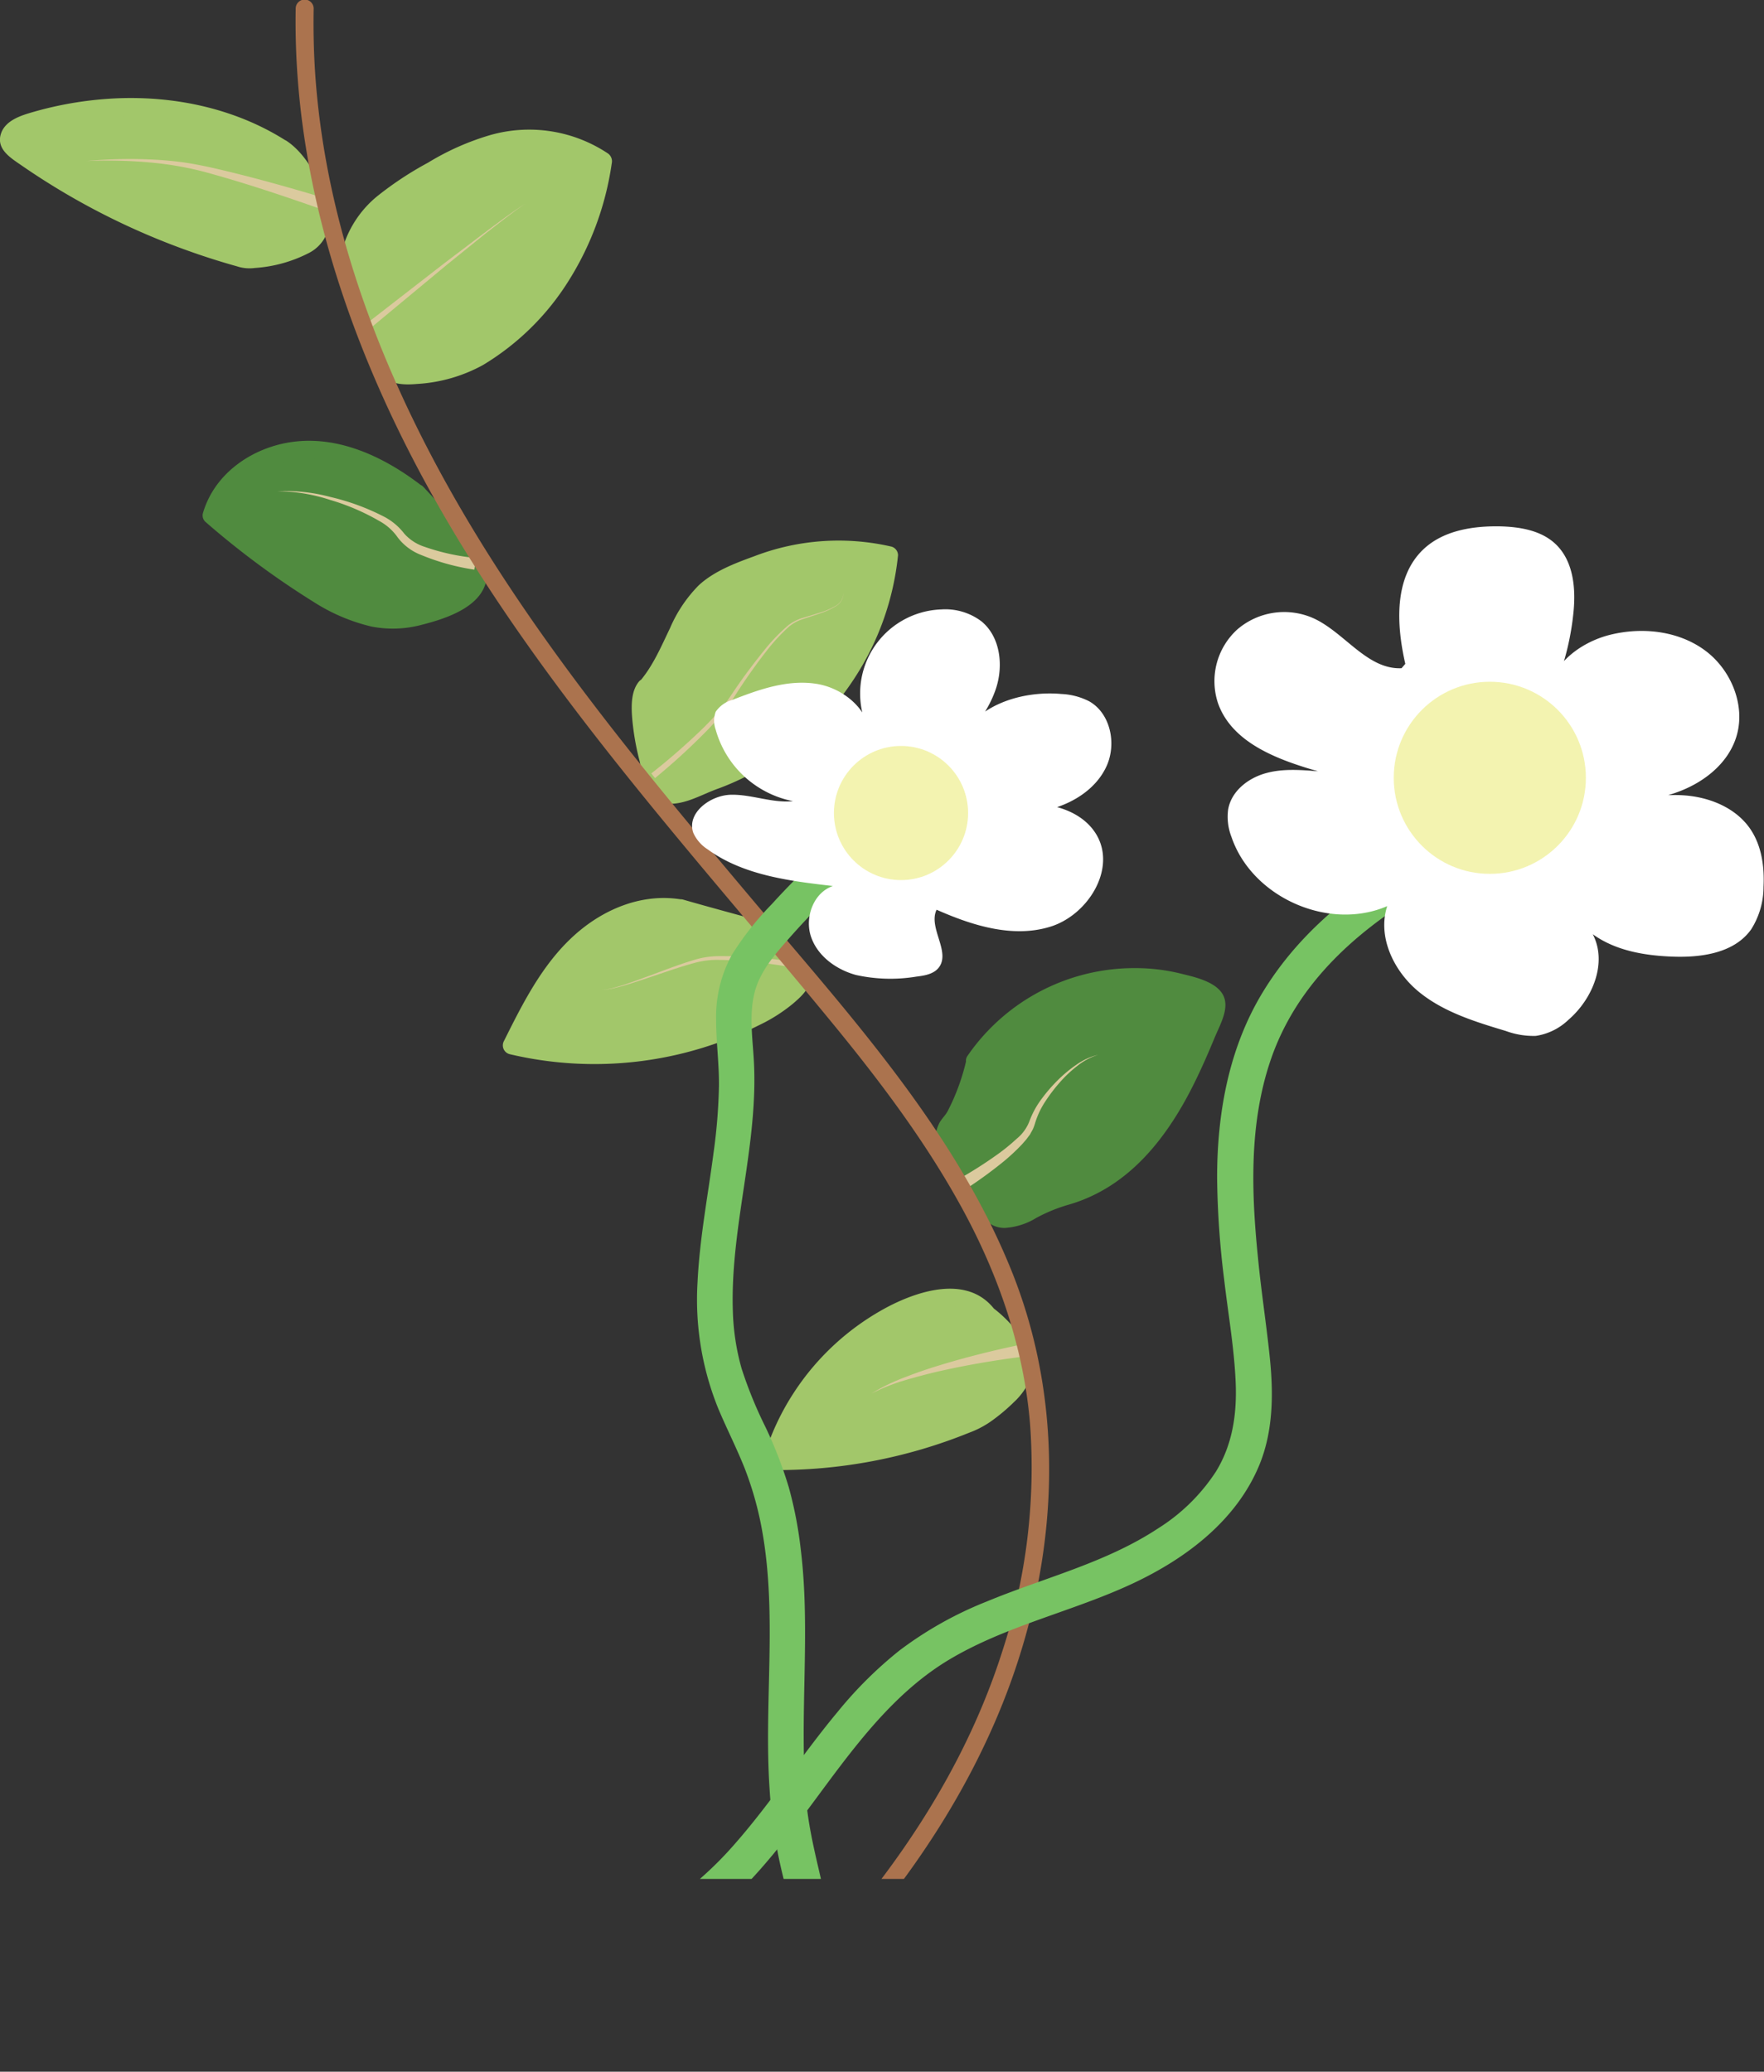<svg id="Layer_2" data-name="Layer 2" xmlns="http://www.w3.org/2000/svg" xmlns:xlink="http://www.w3.org/1999/xlink" viewBox="0 0 294.53 345.97"><rect x="0" y="0" width="294.53" height="345.97" fill="#333333" stroke="none"/><defs><style>.cls-1{fill:none;}.cls-2{clip-path:url(#clip-path);}.cls-3{fill:#a2c76a;}.cls-4{fill:#dbca9e;}.cls-5{fill:#508b3f;}.cls-6{fill:#ab734e;}.cls-7{fill:#77c363;}.cls-8{fill:#fff;}.cls-9{fill:#f3f3b0;}</style><clipPath id="clip-path" transform="translate(-16.36 -42.23)"><rect class="cls-1" width="333.59" height="356"/></clipPath></defs><title>flowerLogin</title><g class="cls-2"><path class="cls-3" d="M181.15,261.7c-2.71-3.77-8.52-3.14-12.8-1.35a40.74,40.74,0,0,0-23.08,25.84,83.65,83.65,0,0,0,34.41-7s6.62-4.15,7.59-8S181.15,261.7,181.15,261.7Z" transform="translate(-16.36 -42.23)"/><path class="cls-3" d="M182.45,260.94c-4.4-5.79-12.51-3.28-17.89-.46a42.42,42.42,0,0,0-15.67,14.34,41.59,41.59,0,0,0-5.07,11,1.52,1.52,0,0,0,1.45,1.9,85.26,85.26,0,0,0,32.9-6.23,16,16,0,0,0,3.52-1.81,31,31,0,0,0,3.95-3.29,11.42,11.42,0,0,0,3-4.49,6.22,6.22,0,0,0-.72-4.68,21.61,21.61,0,0,0-5.72-6.55c-1.49-1.21-3.62.9-2.12,2.12a23.59,23.59,0,0,1,4.32,4.44c.66.92,1.58,2.22,1.46,3.42-.13,1.38-1.43,2.69-2.35,3.62a19.27,19.27,0,0,1-6.57,4.5,84.11,84.11,0,0,1-14.51,4.34,82.43,82.43,0,0,1-17.17,1.61l1.45,1.9A39,39,0,0,1,156,270.66c4.14-4.31,9.62-8.3,15.5-9.78,2.71-.68,6.46-.93,8.36,1.57C181,264,183.62,262.48,182.45,260.94Z" transform="translate(-16.36 -42.23)"/><path class="cls-4" d="M186.74,268.84c-4.22.55-8.47,1.26-12.66,2.18-2.1.45-4.18,1-6.23,1.59a33.07,33.07,0,0,0-6,2.34,33,33,0,0,1,5.83-2.81c2-.79,4.07-1.47,6.14-2.09,4.15-1.25,8.34-2.29,12.6-3.19Z" transform="translate(-16.36 -42.23)"/><path class="cls-3" d="M130,193.91c-6.41-1.21-13,1.9-17.64,6.51s-7.61,10.56-10.51,16.4a59.52,59.52,0,0,0,44.26-6.74s4.86-3.57,3.79-4.47-4.61-7.55-7.64-8.28S130,193.91,130,193.91Z" transform="translate(-16.36 -42.23)"/><path class="cls-3" d="M130.35,192.47c-6.71-1.19-13.29,1.56-18.22,6.06-5.25,4.78-8.5,11.27-11.62,17.53a1.52,1.52,0,0,0,.9,2.2,61.42,61.42,0,0,0,41.73-4.85,27.45,27.45,0,0,0,5.58-3.54c1.23-1.06,3.56-3,2.56-4.85a15.59,15.59,0,0,0-1.27-1.64c-.7-1-1.38-2-2.12-3-1.4-1.85-3-3.89-5.35-4.55-4.06-1.13-8.14-2.22-12.19-3.39a1.5,1.5,0,0,0-.79,2.89c3.31,1,6.63,1.92,10,2.82.76.21,1.54.36,2.29.6a5.4,5.4,0,0,1,2.17,1.59,50.71,50.71,0,0,1,3.81,5.06,5.66,5.66,0,0,0,.76,1c.06.05.1.14.17.18l.07.07c-.09-1-.18-1.29-.29-.84.09,0-.06.07-.16.21l-.3.34a11.68,11.68,0,0,1-1,1,18.71,18.71,0,0,1-4.29,2.88,58,58,0,0,1-40.54,5.13l.89,2.21c2.84-5.69,5.73-11.56,10.28-16.1,4.16-4.16,10.17-7.18,16.18-6.12C131.45,195.69,132.26,192.8,130.35,192.47Z" transform="translate(-16.36 -42.23)"/><path class="cls-4" d="M148.45,203.73c-2.65-.44-5.33-.81-8-1-1.34-.11-2.68-.2-4-.2a13.88,13.88,0,0,0-4,.47c-2.6.69-5.15,1.62-7.72,2.47-1.29.43-2.57.86-3.87,1.25-.65.19-1.3.37-2,.53a5.93,5.93,0,0,1-2,.2,5.66,5.66,0,0,0,2-.27c.65-.17,1.3-.37,1.94-.58,1.29-.43,2.56-.9,3.83-1.37,2.54-.93,5.06-1.93,7.67-2.71a14.45,14.45,0,0,1,4.07-.62c1.37,0,2.74,0,4.1.08,2.72.15,5.42.44,8.12.81Z" transform="translate(-16.36 -42.23)"/><path class="cls-5" d="M179.22,219.34c7.88-12.11,24.87-17.32,38.18-11.7a3.47,3.47,0,0,1,1.92,1.46A3.69,3.69,0,0,1,219,212c-4.75,12-10.84,25.3-23,29.48-2.14.73-4.42,1.15-6.38,2.27,0,0-5.22,3.5-7.5,1.36s-3.74-6.06-5.53-6.89-3.74-6.06-1.61-8.34S179.22,219.34,179.22,219.34Z" transform="translate(-16.36 -42.23)"/><path class="cls-5" d="M180.52,220.1a30.42,30.42,0,0,1,21.79-13,29.56,29.56,0,0,1,12.77,1.28c.74.25,2.3.57,2.77,1.24.58.82-.61,2.8-.94,3.63-.88,2.18-1.8,4.35-2.8,6.48-3.71,7.92-8.79,16.26-17.21,19.79-2.38,1-5,1.42-7.31,2.54-1.08.51-2,1.22-3.16,1.67a6.43,6.43,0,0,1-2.19.56c-.93,0-1.32-.43-1.9-1.12-1.38-1.67-2.25-3.75-3.78-5.31-.53-.54-1.28-.81-1.76-1.37a6.21,6.21,0,0,1-1.14-2.6,3.84,3.84,0,0,1,.26-2.83c.44-.69,1-1.27,1.39-2a41.76,41.76,0,0,0,3.36-9.29,1.51,1.51,0,0,0-2.9-.8,35.84,35.84,0,0,1-3.23,8.91c-.39.68-1,1.23-1.35,1.91a6.37,6.37,0,0,0-.64,3.44,8.78,8.78,0,0,0,2.48,5.74,13.51,13.51,0,0,1,1.78,1.44c.75.93,1.34,2,2,3,1.3,1.92,2.75,3.89,5.29,3.88a11.34,11.34,0,0,0,5.31-1.69,27.24,27.24,0,0,1,5.54-2.24c10.15-3,16.54-11.48,21-20.63,1.15-2.35,2.2-4.76,3.2-7.18s2.9-5.52,1-7.79c-1.46-1.75-4.5-2.42-6.62-2.94a31.7,31.7,0,0,0-7.51-.92,33.84,33.84,0,0,0-28.15,14.7C176.86,220.2,179.46,221.71,180.52,220.1Z" transform="translate(-16.36 -42.23)"/><path class="cls-4" d="M176.36,239.17a69.23,69.23,0,0,0,6.71-4.28,32.2,32.2,0,0,0,3.05-2.5,7,7,0,0,0,2.15-3,14.45,14.45,0,0,1,2-3.64,26.42,26.42,0,0,1,2.67-3.1,22.18,22.18,0,0,1,3.12-2.6,10.65,10.65,0,0,1,3.67-1.68,10.59,10.59,0,0,0-3.52,1.88,21,21,0,0,0-2.91,2.75,27.29,27.29,0,0,0-2.41,3.17,13.75,13.75,0,0,0-1.67,3.51,9.69,9.69,0,0,1-.35,1c-.15.34-.35.64-.53,1l-.64.85-.69.79a34.77,34.77,0,0,1-3,2.81,73,73,0,0,1-6.62,4.81Z" transform="translate(-16.36 -42.23)"/><path class="cls-3" d="M124.09,157.14c5.24-5.89,5.66-14.46,12.68-18,8.58-4.39,18.65-6.6,28-4.17a45.57,45.57,0,0,1-30.4,38s-6.54,3.6-8,1.19S122,159.55,124.09,157.14Z" transform="translate(-16.36 -42.23)"/><path class="cls-3" d="M125.15,158.2a31.7,31.7,0,0,0,4.54-7.31,38.51,38.51,0,0,1,3.93-7.22c2-2.55,4.83-3.87,7.75-5.06A44.36,44.36,0,0,1,152,135.72a32.62,32.62,0,0,1,12.37.65l-1.1-1.45a44.22,44.22,0,0,1-16.68,29.76,43.62,43.62,0,0,1-7.29,4.63c-2,1-4.13,1.6-6.11,2.57a12.07,12.07,0,0,1-4.78,1.59c-.67,0-.69,0-.95-.54a19.69,19.69,0,0,1-.73-2.05,45.11,45.11,0,0,1-1.64-7.35,20.74,20.74,0,0,1-.22-3.52,7.12,7.12,0,0,1,.13-1.23c0-.17.09-.33.14-.49-.09.26.28-.39,0-.09,1.21-1.48-.9-3.61-2.12-2.12s-1.26,3.74-1.14,5.66a42.51,42.51,0,0,0,1.3,7.68,18.4,18.4,0,0,0,2,5.56c1.34,2.06,4.17,1.57,6.16.92,1.72-.57,3.36-1.43,5-2a44.11,44.11,0,0,0,8.73-4.4,48,48,0,0,0,13.88-13.89,46,46,0,0,0,7.35-20.65,1.51,1.51,0,0,0-1.1-1.45,39.25,39.25,0,0,0-22.93,1.62c-3.22,1.17-6.7,2.49-9.25,4.85a23.09,23.09,0,0,0-4.79,7.15c-1.5,3.11-2.86,6.36-5.15,9C121.77,157.53,123.88,159.66,125.15,158.2Z" transform="translate(-16.36 -42.23)"/><path class="cls-4" d="M125.11,171.39a112.28,112.28,0,0,0,8.47-7.39,46,46,0,0,0,3.77-4.14c.56-.73,1.07-1.51,1.6-2.3s1.07-1.55,1.62-2.32c1.11-1.53,2.25-3,3.45-4.49a30.3,30.3,0,0,1,3.93-4.08,7.34,7.34,0,0,1,2.54-1.28l2.7-.83a12.26,12.26,0,0,0,2.59-1.09,2.57,2.57,0,0,0,1.42-2.25,2.56,2.56,0,0,1-1.39,2.3,12.2,12.2,0,0,1-2.58,1.16l-2.68.89a7.07,7.07,0,0,0-2.44,1.29,30.42,30.42,0,0,0-3.8,4.13c-1.16,1.47-2.26,3-3.33,4.54q-.79,1.16-1.56,2.34c-.5.79-1,1.59-1.58,2.37a44.78,44.78,0,0,1-3.73,4.29,110.32,110.32,0,0,1-8.38,7.64Z" transform="translate(-16.36 -42.23)"/><path class="cls-5" d="M86,124.64c-5.36-4.22-11.86-7.45-18.68-7.3s-13.82,4.37-15.63,10.95a176.4,176.4,0,0,0,14.67,11.15c5.88,4,13,7.81,19.8,5.7,0,0,6.09-1.11,9-4.45S94,133.26,94,133.26Z" transform="translate(-16.36 -42.23)"/><path class="cls-5" d="M87.07,123.58C81,118.82,73.34,115,65.39,116c-6.74.85-13.18,5.17-15.14,11.9a1.46,1.46,0,0,0,.39,1.46,140.65,140.65,0,0,0,18.26,13.5,31,31,0,0,0,9.48,4,18.54,18.54,0,0,0,8.35-.28c3.94-1,10-2.9,10.85-7.52.61-3.22-1.55-5.77-3.57-8l-6.94-7.5c-1.31-1.42-3.43.71-2.12,2.12l5.39,5.83c1.37,1.48,3.24,3.05,4,5,1.73,4.24-4.93,6.36-8,7.07a16.7,16.7,0,0,1-6.37.52,25.21,25.21,0,0,1-8.64-3.28c-6.64-3.76-12.78-8.67-18.6-13.58l.38,1.46c1.64-5.62,7.31-9.26,13-9.78,6.9-.64,13.55,2.65,18.85,6.79C86.45,126.88,88.59,124.77,87.07,123.58Z" transform="translate(-16.36 -42.23)"/><path class="cls-4" d="M95.56,137.36a37.82,37.82,0,0,1-8.9-2.46,8.91,8.91,0,0,1-3.88-2.9,9,9,0,0,0-3.13-2.79,37.56,37.56,0,0,0-8.18-3.5,29.49,29.49,0,0,0-8.83-1.46,29.57,29.57,0,0,1,9,1,38.37,38.37,0,0,1,8.54,3.11,10.19,10.19,0,0,1,3.69,3,7.69,7.69,0,0,0,3.4,2.19,36.14,36.14,0,0,0,8.56,1.86Z" transform="translate(-16.36 -42.23)"/><path class="cls-3" d="M74.9,84.54c1.26-5.34,5.29-8.72,9.52-11.35,4.78-3,9.63-6,15.2-7.24a21.76,21.76,0,0,1,17.47,3.17c-2.24,15.12-10.83,27.79-23,33.95,0,0-11,3.61-12.75.65S73.54,90.3,74.9,84.54Z" transform="translate(-16.36 -42.23)"/><path class="cls-3" d="M76.35,84.93a15.84,15.84,0,0,1,6.39-8.81,69.63,69.63,0,0,1,10.54-6.28c7.45-3.64,16-4.3,23,.57l-.69-1.69c-1.77,11.67-7.52,23-17.25,30a22.9,22.9,0,0,1-5.12,3.06,32.41,32.41,0,0,1-4.56,1.16,13.37,13.37,0,0,1-5.37.36,1.47,1.47,0,0,1-.75-.3c.21.17-.16-.24,0,0a4.23,4.23,0,0,1-.24-.4c-.42-.76-.87-1.51-1.28-2.27a53.94,53.94,0,0,1-3.49-7.52c-.88-2.41-1.82-5.26-1.26-7.85.4-1.88-2.49-2.68-2.9-.79-1.14,5.29,1.68,11.1,4,15.69.54,1.06,1.1,2.11,1.69,3.14a10.44,10.44,0,0,0,1.33,2.11c1.4,1.41,3.75,1.4,5.58,1.24A26,26,0,0,0,97,103.19,43,43,0,0,0,110.5,90.36a50.17,50.17,0,0,0,8-20.84,1.6,1.6,0,0,0-.69-1.7,23.71,23.71,0,0,0-19.71-3,43.23,43.23,0,0,0-10.28,4.58A56.41,56.41,0,0,0,79.34,75a17.7,17.7,0,0,0-5.89,9.12C73,86,75.88,86.81,76.35,84.93Z" transform="translate(-16.36 -42.23)"/><path class="cls-4" d="M77.35,96.43,90.56,86.18l6.66-5.05c2.23-1.66,4.45-3.37,6.8-4.86-2.31,1.56-4.46,3.33-6.65,5l-6.5,5.26L78,97.21Z" transform="translate(-16.36 -42.23)"/><path class="cls-3" d="M63.46,67.08c-12.3-8-28.57-8.69-42.56-4.31-1.58.49-3.5,1.73-3,3.3a3.18,3.18,0,0,0,1.3,1.42A118.27,118.27,0,0,0,57.58,85.6s9-.5,11.53-4.12S66.35,69,63.46,67.08Z" transform="translate(-16.36 -42.23)"/><path class="cls-3" d="M64.22,65.79C55.9,60.46,45.9,58.27,36.1,58.64A59.89,59.89,0,0,0,21.66,61c-1.93.56-4.41,1.39-5.13,3.52-.86,2.59,1.58,4.06,3.39,5.31A119.72,119.72,0,0,0,48.37,84.32q3.74,1.32,7.54,2.38a6.64,6.64,0,0,0,3,.28,23,23,0,0,0,9-2.49,6.32,6.32,0,0,0,3.23-3.88,10.18,10.18,0,0,0-.58-5.56c-1.18-3.37-3.27-7.21-6.3-9.26-1.6-1.09-3.11,1.51-1.52,2.59,2.07,1.39,3.65,4.34,4.6,6.63.86,2,1.82,4.92-.3,6.48s-5,2.08-7.55,2.42a7.23,7.23,0,0,1-1.85.19A19.94,19.94,0,0,1,55,83.32q-1.79-.52-3.57-1.11A117.33,117.33,0,0,1,26.39,70.47q-3-1.86-5.86-3.89c-.7-.5-1.61-.88-.72-1.62a7.28,7.28,0,0,1,2.65-1.1,56.4,56.4,0,0,1,12.82-2.18c9.58-.5,19.29,1.49,27.42,6.7C64.34,69.42,65.84,66.83,64.22,65.79Z" transform="translate(-16.36 -42.23)"/><path class="cls-4" d="M71.26,77.61c-6.54-2.32-13.14-4.56-19.83-6.42a54.15,54.15,0,0,0-10.2-1.84,78.9,78.9,0,0,0-10.43-.23,79.36,79.36,0,0,1,10.46-.27c1.75.07,3.49.21,5.23.43s3.48.57,5.18.94c6.83,1.55,13.53,3.47,20.23,5.49Z" transform="translate(-16.36 -42.23)"/><path class="cls-6" d="M137.56,387.81c18.74-16.38,35.53-35.81,45.31-58.93,10-23.63,12.07-50.42,2.36-74.49-9.53-23.63-27.24-42.92-43.44-62.16C124.41,171.58,107,150.7,93.37,127.32c-13.15-22.53-22.93-47.72-24.46-74q-.27-4.83-.18-9.66a1.5,1.5,0,0,0-3,0C65.27,69.52,73,94.76,84.65,117.62c12.06,23.64,28.42,44.75,45.3,65.11,8.41,10.15,17,20.13,25.38,30.35,8,9.75,15.62,19.86,21.67,30.94s10.28,23.24,11.34,35.94a98.73,98.73,0,0,1-4.57,37.85c-7.59,24-23.3,44.53-41.44,61.63-2.25,2.13-4.56,4.21-6.89,6.25-1.46,1.27.67,3.39,2.12,2.12Z" transform="translate(-16.36 -42.23)"/><path class="cls-7" d="M274.35,174.68c-17.67,7.23-36.62,16.12-47,33-5.8,9.4-7.79,20.43-7.77,31.35a147,147,0,0,0,1.16,16.76c.67,5.78,1.7,11.56,1.94,17.38.21,5.28-.55,10.33-3.3,14.81a31.47,31.47,0,0,1-9.62,9.46c-8.78,5.8-19,8.23-28.66,12.24a62,62,0,0,0-14.58,8.19,67.64,67.64,0,0,0-10.29,10.22c-6.34,7.6-11.62,16-18.32,23.34a60.63,60.63,0,0,1-52.18,19.09,58.62,58.62,0,0,1-6.79-1.35c-3.74-1-5.33,4.82-1.59,5.78A66.69,66.69,0,0,0,135,362.42c7.82-6.24,13.63-14.49,19.54-22.45,5.77-7.76,11.91-15.57,20.32-20.6,9.53-5.69,20.57-8,30.58-12.68,8.9-4.16,17.36-10.51,21.2-19.84,2.29-5.59,2.35-11.75,1.76-17.67-.57-5.65-1.46-11.27-2-16.93-1.11-10.95-1.49-22.32,2.08-32.89,6.25-18.51,24.35-28.81,41.3-36.26,2.11-.93,4.1-1.77,6.23-2.64a3.1,3.1,0,0,0,2.1-3.69c-.39-1.42-2.18-2.71-3.69-2.09Z" transform="translate(-16.36 -42.23)"/><path class="cls-8" d="M251,153.09c-1.5-6.56-1.9-14.37,2.94-19.05,3.33-3.22,8.31-4,12.94-3.91,3.27.09,6.75.67,9.14,2.89,3.14,2.91,3.51,7.71,3,12a44.12,44.12,0,0,1-4,14.1c-.44-5.36,4.87-9.54,10.09-10.86,5.42-1.37,11.53-.7,16,2.64s6.91,9.59,5,14.85c-1.44,4-5,6.87-8.93,8.47s-8.18,2.08-12.38,2.54c4.18-1,8.43-2,12.72-1.71s8.68,2.08,11.09,5.63c1.89,2.78,2.37,6.3,2.2,9.66a13.29,13.29,0,0,1-2.05,7.07c-2.82,4-8.35,4.76-13.21,4.57-4.65-.18-9.47-1-13.25-3.74,2.47,4.75,0,10.8-4.08,14.31a10,10,0,0,1-5.43,2.67,13.37,13.37,0,0,1-5-.82c-5.15-1.55-10.45-3.17-14.59-6.59s-6.89-9.15-5.22-14.26c-9.78,4.22-22.57-1.46-26-11.54a9.3,9.3,0,0,1-.56-4.6c.52-3,3.2-5.14,6.08-6s5.94-.62,8.92-.38c-6.71-1.92-14.3-4.72-16.67-11.3A11.67,11.67,0,0,1,223,147.3a12,12,0,0,1,12.74-1.79c5.18,2.41,8.91,8.56,14.63,8.31" transform="translate(-16.36 -42.23)"/><circle class="cls-9" cx="248.75" cy="129.89" r="16.04"/><path class="cls-7" d="M161.55,178.1a128.81,128.81,0,0,0-16.31,15.1,50.59,50.59,0,0,0-6.68,8.48,21.51,21.51,0,0,0-2.63,10.91c0,3.66.51,7.3.47,11a92.13,92.13,0,0,1-.88,11c-.94,7.23-2.34,14.41-2.69,21.71a48.4,48.4,0,0,0,3.47,21.19c1.41,3.36,3.08,6.61,4.42,10a55.71,55.71,0,0,1,2.95,10.69c2.46,14.09.23,28.52,1.18,42.71a80.85,80.85,0,0,0,1.71,12.38c.87,4,2.1,7.88,2.6,11.91.53,4.26-.28,8.66.9,12.84,1,3.67,3.65,7,7.45,8s5.34-4.81,1.6-5.78a3.77,3.77,0,0,1-2.25-1.63,8.18,8.18,0,0,1-1.35-3.8c-.45-3.61,0-7.25-.52-10.88-1-7-3.33-13.71-4-20.79-1.27-14.06.79-28.22-.94-42.25a67.07,67.07,0,0,0-2-10.33,70.16,70.16,0,0,0-3.87-10,71,71,0,0,1-4-9.8,39.17,39.17,0,0,1-1.46-9.63c-.45-14.15,4.36-27.9,3.49-42.08-.23-3.79-.81-7.77.25-11.48,1-3.41,3.46-6.16,5.76-8.77a127.89,127.89,0,0,1,17.51-16.44c1.28-1,1.05-3.2,0-4.25a3.08,3.08,0,0,0-4.24,0Z" transform="translate(-16.36 -42.23)"/><path class="cls-8" d="M161.23,163.85A14.05,14.05,0,0,1,173.55,144a10,10,0,0,1,6.69,2c3.1,2.55,3.68,7.24,2.46,11.07s-3.87,7-6.47,10.05c2-6.77,10.3-9.63,17.33-9a11.31,11.31,0,0,1,4.65,1.22c3.56,2,4.61,7.07,2.92,10.81s-5.48,6.17-9.44,7.22-8.13.9-12.23.75c3.55-.91,7.17-1.82,10.81-1.54s7.39,1.95,9.21,5.12c3.27,5.68-1.48,13.34-7.74,15.28s-13-.18-19-2.83c-1.45,3,2.43,7.06.34,9.69-.84,1.05-2.32,1.31-3.66,1.47a26.54,26.54,0,0,1-10.17-.27c-3.29-.91-6.39-3.15-7.48-6.39s.43-7.37,3.66-8.46c-7.3-.84-15-1.81-20.91-6.12a6.36,6.36,0,0,1-2.39-2.73c-1.19-3.28,2.77-6.31,6.26-6.39s6.9,1.43,10.37,1.07a16.76,16.76,0,0,1-12.9-11.93,4.38,4.38,0,0,1,0-3,5,5,0,0,1,2.84-2c4.47-1.75,9.23-3.42,14-2.66s9.31,4.77,8.95,9.56" transform="translate(-16.36 -42.23)"/><circle class="cls-9" cx="150.44" cy="135.77" r="11.2"/></g></svg>